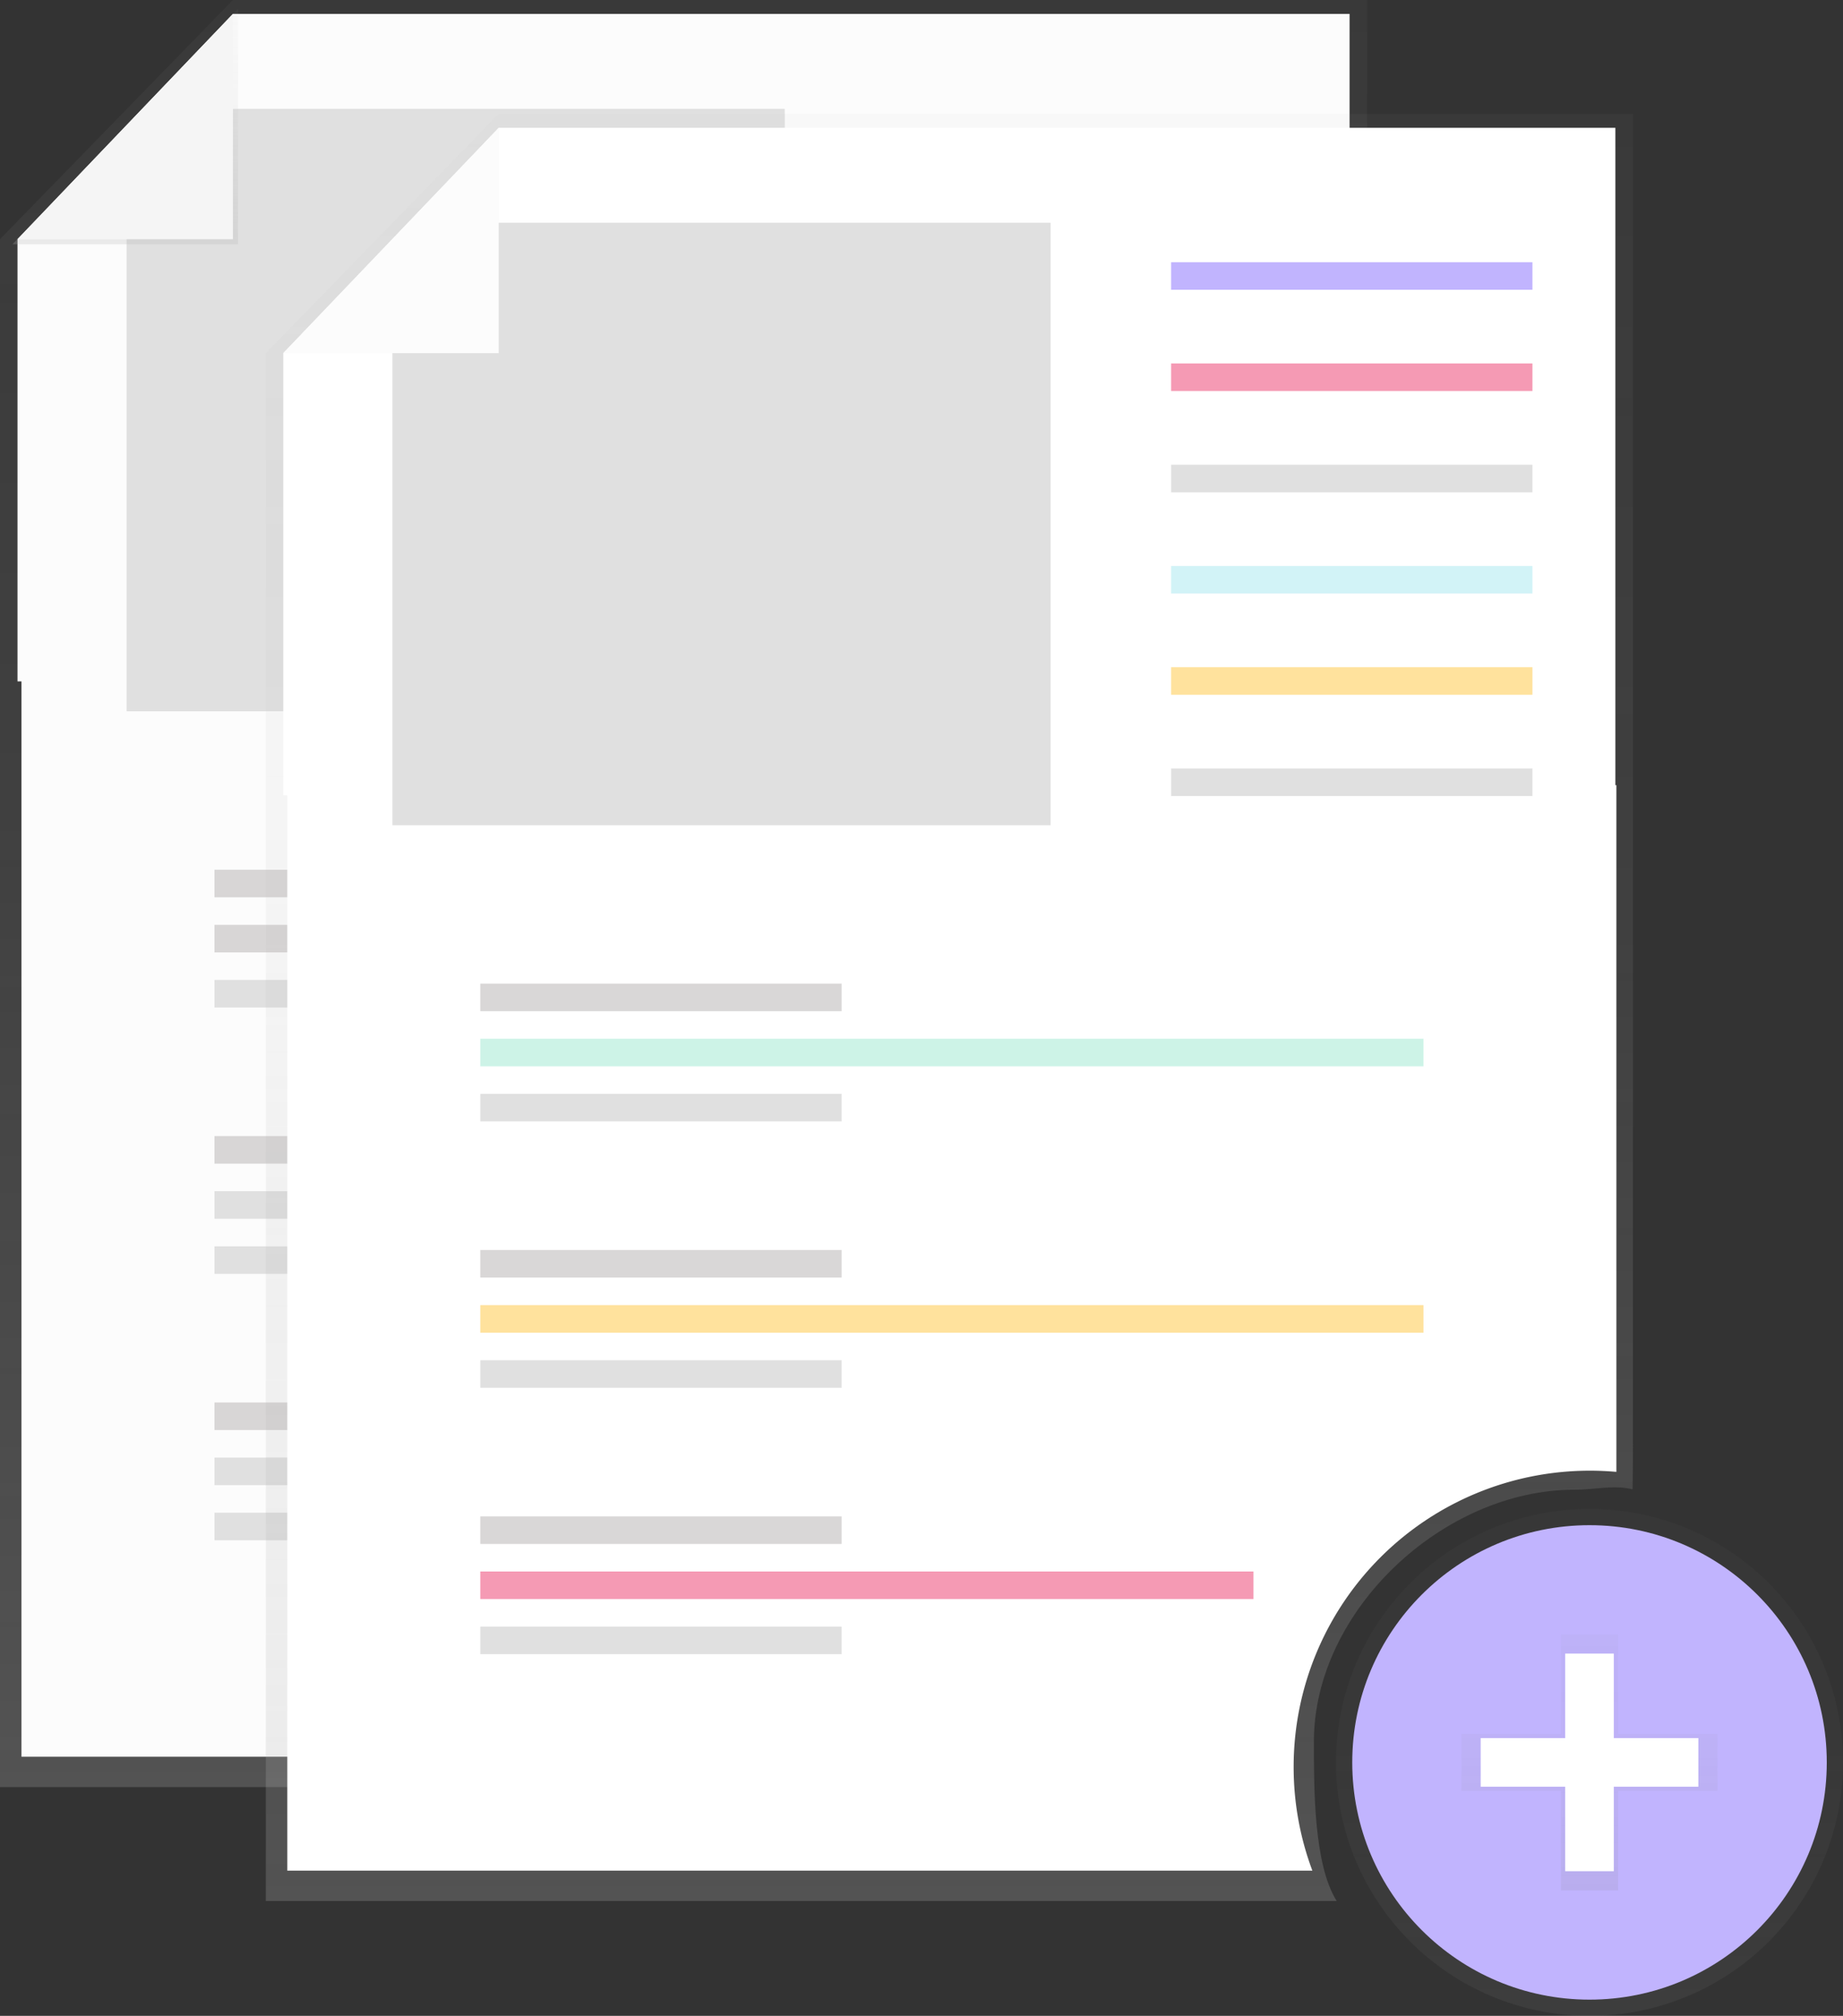 <svg xmlns="http://www.w3.org/2000/svg" xmlns:xlink="http://www.w3.org/1999/xlink" viewBox="667 226 728 796.38">
  <rect x="667" y="226" width="728" height="796.38" fill="#333333" stroke="none"/>
  <defs>
    <style>
      .cls-1 {
        fill: url(#linear-gradient);
      }

      .cls-2 {
        fill: #fcfcfc;
      }

      .cls-3 {
        fill: #e0e0e0;
      }

      .cls-4 {
        fill: #b4b0b0;
      }

      .cls-12, .cls-14, .cls-4, .cls-7 {
        opacity: 0.5;
      }

      .cls-5 {
        fill: url(#linear-gradient-2);
      }

      .cls-6 {
        fill: #f5f5f5;
      }

      .cls-8 {
        fill: url(#linear-gradient-3);
      }

      .cls-9 {
        fill: #c1b4fe;
      }

      .cls-10 {
        fill: #fff;
      }

      .cls-11 {
        fill: #f59ab4;
      }

      .cls-12 {
        fill: #a7e8f1;
      }

      .cls-13 {
        fill: #ffe29d;
      }

      .cls-14 {
        fill: #9de9d1;
      }
    </style>
    <linearGradient id="linear-gradient" x1="0.5" y1="1" x2="0.5" gradientUnits="objectBoundingBox">
      <stop offset="0" stop-color="#b3b3b3" stop-opacity="0.251"/>
      <stop offset="0.54" stop-color="#b3b3b3" stop-opacity="0.102"/>
      <stop offset="1" stop-color="#b3b3b3" stop-opacity="0.051"/>
    </linearGradient>
    <linearGradient id="linear-gradient-2" x1="0.5" x2="0.5" y2="0" xlink:href="#linear-gradient"/>
    <linearGradient id="linear-gradient-3" x1="0.5" y1="1" x2="0.5" gradientUnits="objectBoundingBox">
      <stop offset="0" stop-color="gray" stop-opacity="0.251"/>
      <stop offset="0.54" stop-color="gray" stop-opacity="0.122"/>
      <stop offset="1" stop-color="gray" stop-opacity="0.102"/>
    </linearGradient>
  </defs>
  <g id="undraw_add_file2_gvbb2" transform="translate(667 226)">
    <path id="Path_1" data-name="Path 1" class="cls-1" d="M650,694.81c0-51.76,51.11-99.48,102.87-99.48,7.93,0,15.62-2,23-.16.1-2.26.16-15.54.16-17.82V51.81H328l-92,94.5v611.5H659C649.9,743.37,650,713.15,650,694.81Z" transform="translate(-236 -51.81)"/>
    <path id="Path_2" data-name="Path 2" class="cls-2" d="M642,704.81a117,117,0,0,1,117-117c3.53,0,7,.17,10.48.47V317h-525V745.81H649.39A116.74,116.74,0,0,1,642,704.81Z" transform="translate(-236 -51.81)"/>
    <path id="Path_3" data-name="Path 3" class="cls-2" d="M533.09,269.19H6.91V94.5L92,5.5H533.09Z"/>
    <rect id="Rectangle_1" data-name="Rectangle 1" class="cls-3" width="142.73" height="10.89" transform="translate(357.59 58.59)"/>
    <rect id="Rectangle_2" data-name="Rectangle 2" class="cls-3" width="142.73" height="10.89" transform="translate(357.59 98.59)"/>
    <rect id="Rectangle_3" data-name="Rectangle 3" class="cls-3" width="142.73" height="10.89" transform="translate(357.59 138.59)"/>
    <rect id="Rectangle_4" data-name="Rectangle 4" class="cls-4" width="142.73" height="10.89" transform="translate(357.59 178.59)"/>
    <rect id="Rectangle_5" data-name="Rectangle 5" class="cls-3" width="142.73" height="10.89" transform="translate(357.59 218.59)"/>
    <rect id="Rectangle_6" data-name="Rectangle 6" class="cls-3" width="142.73" height="10.89" transform="translate(357.59 258.59)"/>
    <rect id="Rectangle_7" data-name="Rectangle 7" class="cls-4" width="142.73" height="10.89" transform="translate(84.72 343.59)"/>
    <rect id="Rectangle_8" data-name="Rectangle 8" class="cls-3" width="142.73" height="10.89" transform="translate(84.72 387.13)"/>
    <rect id="Rectangle_9" data-name="Rectangle 9" class="cls-4" width="372.56" height="10.89" transform="translate(84.72 365.36)"/>
    <rect id="Rectangle_10" data-name="Rectangle 10" class="cls-4" width="142.73" height="10.89" transform="translate(84.72 448.82)"/>
    <rect id="Rectangle_11" data-name="Rectangle 11" class="cls-3" width="142.73" height="10.89" transform="translate(84.72 492.37)"/>
    <rect id="Rectangle_12" data-name="Rectangle 12" class="cls-3" width="372.56" height="10.89" transform="translate(84.72 470.59)"/>
    <rect id="Rectangle_13" data-name="Rectangle 13" class="cls-4" width="142.73" height="10.89" transform="translate(84.72 554.06)"/>
    <rect id="Rectangle_14" data-name="Rectangle 14" class="cls-3" width="142.73" height="10.89" transform="translate(84.72 597.6)"/>
    <rect id="Rectangle_15" data-name="Rectangle 15" class="cls-3" width="305.41" height="10.89" transform="translate(84.72 575.83)"/>
    <path id="Path_4" data-name="Path 4" class="cls-3" d="M310,281H50V54l9-11H310Z"/>
    <path id="Path_5" data-name="Path 5" class="cls-5" d="M4.91,96.5H94V3.5Z"/>
    <path id="Path_6" data-name="Path 6" class="cls-6" d="M6.91,94.5H92V5.5Z"/>
    <g id="Group_1" data-name="Group 1" class="cls-7">
      <circle id="Ellipse_1" data-name="Ellipse 1" class="cls-8" cx="100.13" cy="100.13" r="100.13" transform="translate(527.74 596.12)"/>
    </g>
    <circle id="Ellipse_2" data-name="Ellipse 2" class="cls-9" cx="93.72" cy="93.72" r="93.72" transform="translate(534.15 602.53)"/>
    <g id="Group_2" data-name="Group 2" class="cls-7">
      <path id="Path_7" data-name="Path 7" class="cls-8" d="M678.44,684.95H639.16V645.68H616.58v39.27H577.3v22.59h39.28v39.28h22.58V707.54h39.28Z"/>
    </g>
    <rect id="Rectangle_16" data-name="Rectangle 16" class="cls-10" width="19.2" height="85.97" transform="translate(618.27 653.26)"/>
    <rect id="Rectangle_17" data-name="Rectangle 17" class="cls-10" width="19.2" height="85.97" transform="translate(670.86 686.65) rotate(90)"/>
    <path id="Path_8" data-name="Path 8" class="cls-1" d="M755,739.81c0-51.76,51.11-99.48,102.87-99.48,7.93,0,15.62-2,23-.16.1-2.26.16-15.54.16-17.82V96.81H433l-92,94.5v611.5H764C754.9,788.37,755,758.15,755,739.81Z" transform="translate(-236 -51.81)"/>
    <path id="Path_9" data-name="Path 9" class="cls-10" d="M747,749.81a117,117,0,0,1,117-117c3.53,0,7,.17,10.48.47V362h-525V790.81H754.39A116.739,116.739,0,0,1,747,749.81Z" transform="translate(-236 -51.81)"/>
    <path id="Path_10" data-name="Path 10" class="cls-10" d="M638.09,314.19H111.91V139.5L197,50.5H638.09Z"/>
    <rect id="Rectangle_18" data-name="Rectangle 18" class="cls-9" width="142.73" height="10.89" transform="translate(462.59 103.59)"/>
    <rect id="Rectangle_19" data-name="Rectangle 19" class="cls-11" width="142.73" height="10.89" transform="translate(462.59 143.59)"/>
    <rect id="Rectangle_20" data-name="Rectangle 20" class="cls-3" width="142.73" height="10.89" transform="translate(462.59 183.59)"/>
    <rect id="Rectangle_21" data-name="Rectangle 21" class="cls-12" width="142.73" height="10.89" transform="translate(462.59 223.59)"/>
    <rect id="Rectangle_22" data-name="Rectangle 22" class="cls-13" width="142.73" height="10.89" transform="translate(462.59 263.59)"/>
    <rect id="Rectangle_23" data-name="Rectangle 23" class="cls-3" width="142.73" height="10.89" transform="translate(462.59 303.59)"/>
    <rect id="Rectangle_24" data-name="Rectangle 24" class="cls-4" width="142.73" height="10.89" transform="translate(189.72 388.59)"/>
    <rect id="Rectangle_25" data-name="Rectangle 25" class="cls-3" width="142.73" height="10.89" transform="translate(189.72 432.13)"/>
    <rect id="Rectangle_26" data-name="Rectangle 26" class="cls-14" width="372.56" height="10.89" transform="translate(189.72 410.36)"/>
    <rect id="Rectangle_27" data-name="Rectangle 27" class="cls-4" width="142.73" height="10.89" transform="translate(189.72 493.82)"/>
    <rect id="Rectangle_28" data-name="Rectangle 28" class="cls-3" width="142.73" height="10.89" transform="translate(189.72 537.37)"/>
    <rect id="Rectangle_29" data-name="Rectangle 29" class="cls-13" width="372.56" height="10.89" transform="translate(189.72 515.59)"/>
    <rect id="Rectangle_30" data-name="Rectangle 30" class="cls-4" width="142.73" height="10.89" transform="translate(189.72 599.06)"/>
    <rect id="Rectangle_31" data-name="Rectangle 31" class="cls-3" width="142.73" height="10.89" transform="translate(189.72 642.6)"/>
    <rect id="Rectangle_32" data-name="Rectangle 32" class="cls-11" width="305.41" height="10.89" transform="translate(189.72 620.83)"/>
    <path id="Path_11" data-name="Path 11" class="cls-3" d="M415,326H155V99l9-11H415Z"/>
    <path id="Path_12" data-name="Path 12" class="cls-5" d="M109.91,141.5H199v-93Z"/>
    <path id="Path_13" data-name="Path 13" class="cls-2" d="M111.91,139.5H197v-89Z"/>
  </g>
</svg>
